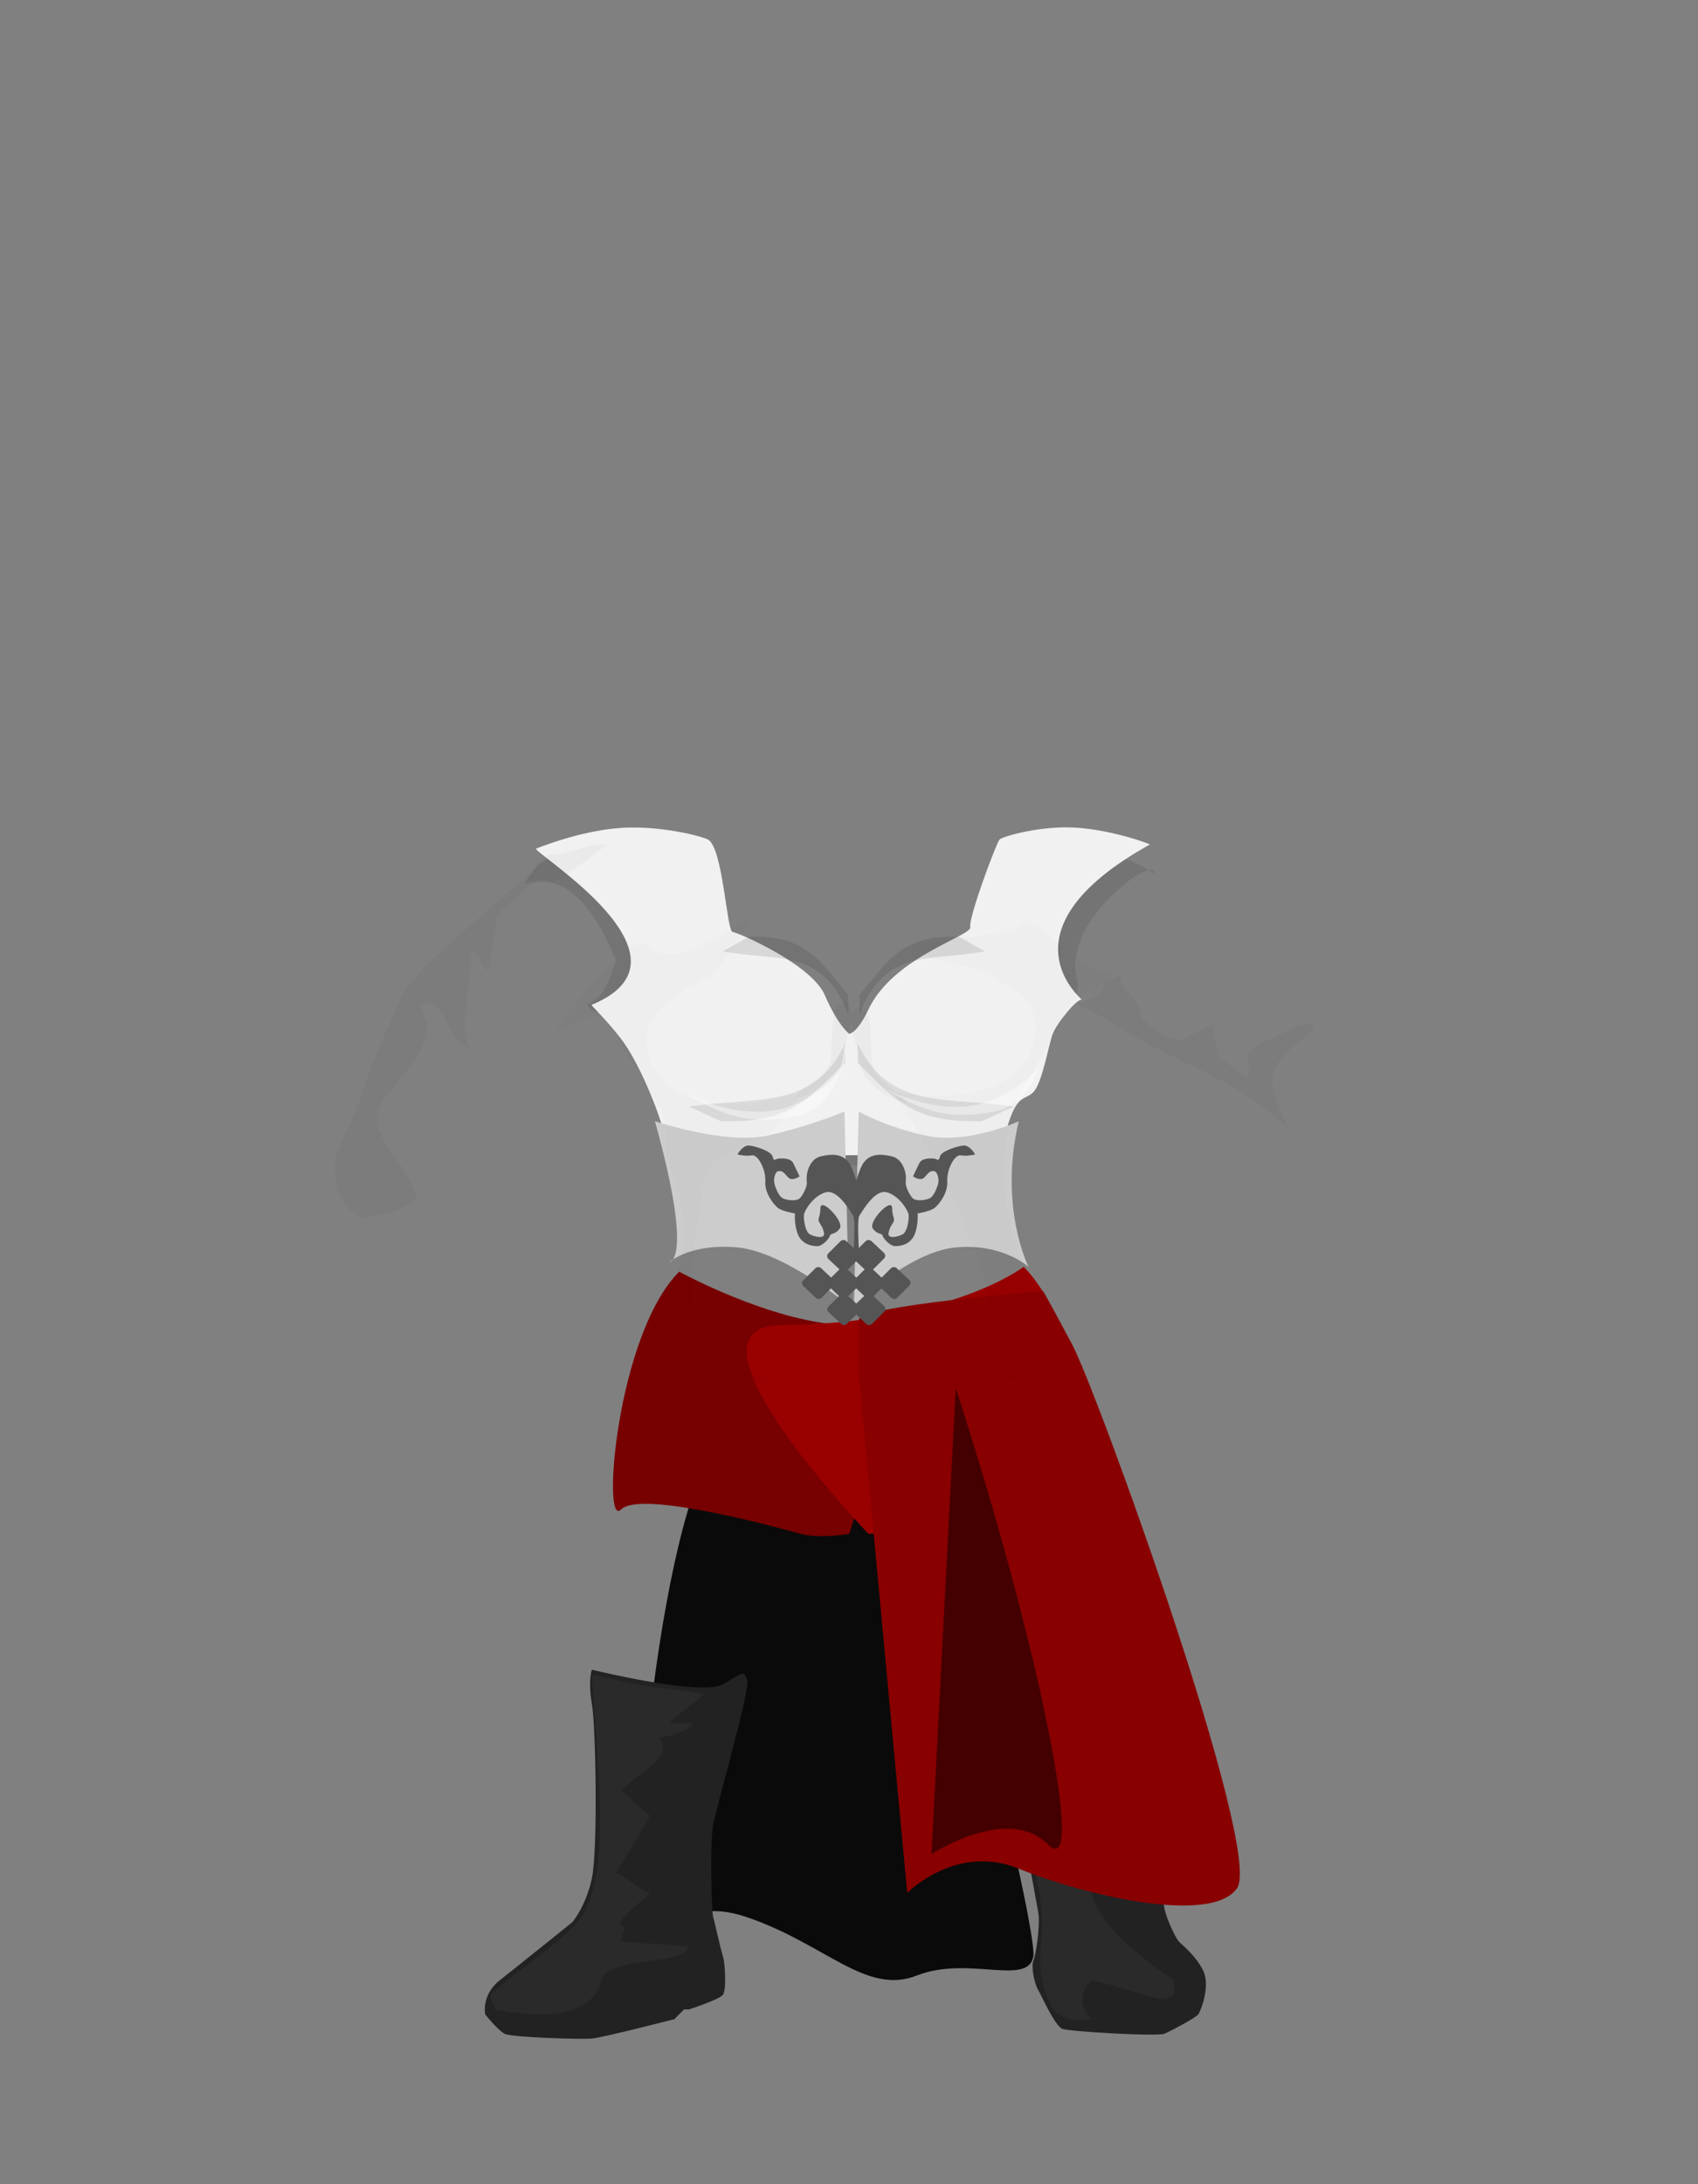 <svg version="1.2" baseProfile="tiny-ps" xmlns="http://www.w3.org/2000/svg" viewBox="0 0 350 450" width="350" height="450">
	<rect x="0" y="0" width="350" height="450" fill="#808080" stroke="none"/>
	<title>fou13.svg</title>
	<style>
		tspan { white-space:pre }
		.shp0 { fill: #4a4a4a } 
		.shp1 { fill: #0a0a0a } 
		.shp2 { fill: #141414 } 
		.shp3 { fill: #000000 } 
		.shp4 { opacity: 0;fill: #dbdbdb } 
		.shp5 { opacity: 0.09;fill: #000000 } 
		.shp6 { opacity: 0.102;fill: #000000 } 
		.shp7 { opacity: 0.039;fill: #ffffff } 
		.shp8 { fill: #0f0f0f } 
		.shp9 { opacity: 0;fill: #141414 } 
		.shp10 { opacity: 0;fill: #62943d } 
		.shp11 { opacity: 0.031;fill: #000000 } 
		.shp12 { opacity: 0.012;fill: #000000 } 
		.shp13 { opacity: 0.071;fill: #ffffff } 
		.shp14 { opacity: 0.259;fill: #000000 } 
		.shp15 { opacity: 0.012;fill: #ffffff } 
		.shp16 { opacity: 0.369;fill: #000000 } 
#fillit{opacity:0;fill:#6b0202;}
#backkote{opacity:1;transform:scaleY(.7) translate(-10px,20px) rotate(-10deg);transform-origin:center center;}
#legl,#legr{opacity:0;fill:#6b0202;}
#bootl,#bootr{opacity:1;fill:#222;}
#shirt{opacity:0;}
#bodyshadow{}
#fbody{fill:#f1f1f1;}
#skirtl{fill:#700;}
#skirtright{fill:#900}
#hl,#hr{opacity:0;}
#hl2,#hr2{opacity:0;}
#beltl,#beltr{opacity:1;fill:#ccc;}

#shuel,#shuer{opacity:0;fill:#760e82;}
#hr2a{opacity:1;fill:#800;}
#hl2a{opacity:0;}
#model{opacity:1;fill:#555;}
#tat1{opacity:0;fill:#38446b;filter:hue-rotate(90deg) invert(10%) brightness(120%);}
#sh8{opacity:0.4;}
#sh9{opacity:.5;fill:#000;}
#sh10{opacity:0;}
	</style>
	<path id="fillit" class="shp0" d="M176 230C185.94 230 194 240.52 194 253.5C194 266.48 185.94 277 176 277C166.06 277 158 266.48 158 253.5C158 240.52 166.06 230 176 230Z" />
	<path id="backkote" class="shp1" d="M140 384C140 384 142.38 311.9 155 282C157.74 275.51 159.56 265.87 163.13 267.86C168.64 270.92 183.6 270.63 188 269C196.05 266.01 193.77 273.39 197 282C208.39 312.38 223.74 378.06 223 383C222.05 389.34 209.49 382.85 199 387C188.51 391.15 180.22 380.53 164 375C147.78 369.47 146 384 146 384C138.51 390.19 140 384 140 384Z" />
	<path id="legl" class="shp2" d="M165 317C163.45 319.66 156.08 333.67 155 337C153.92 340.33 153.44 349.3 153 352C152.56 354.7 148.78 366.56 147 374C145.22 381.44 146.54 394.57 147 396C147.46 397.43 144.71 399.55 143 402C141.29 404.45 132.83 401.99 130 396C127.17 390.01 119.13 394.26 120 393C120.87 391.74 121.75 389.8 123 386C124.25 382.2 123.39 368.49 123 364C122.61 359.51 122.16 345.04 122 344C121.84 342.96 121.67 341.15 122 340C122.33 338.85 126.54 328.36 127 327C127.46 325.64 127 306 127 306C146.69 297.68 170.34 307.82 165 317Z" />
	<path id="legr" class="shp2" d="M228 394C224.28 393.78 222.08 397.69 219 397C215.35 396.19 214.14 393.48 214 393C213.56 391.47 210.18 371.09 210 370C209.82 368.91 200.67 339.31 198 337C195.33 334.69 185 314 185 314C200 291.22 224.46 305.13 225 306C225.54 306.87 230.11 336.19 230 339C229.89 341.81 230.45 358.21 232 369C233.55 379.79 236.8 389.69 238 391C239.2 392.31 240.85 396.82 241 398C241.07 398.5 233.97 394.35 228 394Z" />
	<path id="bootl" class="shp3" d="M100 415C100 415 99.19 411 103 408C106.81 405 118 396 118 396C118 396 120.76 392.75 122 387C123.24 381.25 122.83 355.75 122 351C121.17 346.25 122 344 122 344C122 344 144.58 349.54 149 347C153.42 344.46 153.23 344.14 154 346C154.77 347.86 147.73 372 147 376C146.27 380 146.73 394.29 147 395C147.27 395.71 148.51 401.54 149 403C149.49 404.46 149.76 410.04 149 411C148.24 411.96 142 414 142 414L141 414L139 416C139 416 124.15 419.82 122 420C119.84 420.18 105.48 419.79 104 419C102.52 418.21 100 415 100 415Z" />
	<path id="bootr" class="shp3" d="M214 346C221.66 345.48 230.38 338.75 231 339C231.62 339.25 231.38 346.43 231 356C230.62 365.57 235.38 383.21 236 385C236.62 386.79 239.85 391.43 240 393C240.15 394.57 242.17 399.11 243 400C243.83 400.89 246.45 402.86 248 406C249.55 409.14 247.52 414.29 247 415C246.48 415.71 241.45 418.39 240 419C238.55 419.61 220.56 418.57 219 418C217.44 417.43 214.84 411.43 214 410C213.15 408.57 212.52 405 213 404C213.48 403 214.49 396.61 214 394C213.51 391.39 211.09 376.96 209 370C206.9 363.04 201 344 201 344C202.61 346.14 207.95 346.41 214 346Z" />
	<path id="shirt" class="shp4" d="M230 211C228.76 210.43 222.36 206.76 221 208C219.64 209.24 212.97 218.79 212 220C211.03 221.21 206.65 237.51 206 240C205.3 242.67 209.2 255.16 211 261C212.8 266.84 175.93 273 175.93 273L175.93 272.96C175.79 272.97 175.65 273 175.5 273C175.35 273 175.21 272.97 175.07 272.96L175.07 273C175.07 273 138.2 266.84 140 261C141.8 255.16 141.7 245.67 141 243C140.35 240.51 133.97 222.21 133 221C132.03 219.79 127.36 212.24 126 211C124.64 209.76 122.24 207.43 121 208C119.76 208.57 110.13 187.31 110 179L118 175C118 175 125.42 173.06 128 173C129.08 172.98 131.9 172.97 134.81 172.98C138.82 172.98 143 173 143 173L147 173L153 164L173.42 167.7C174 167.27 174.72 167 175.5 167C176.28 167 177 167.27 177.58 167.7L198 164L204 173L208 173C208 173 212.18 172.98 216.19 172.98C219.1 172.97 221.92 172.98 223 173C225.58 173.06 233 176 233 176L242 182C241.87 190.31 231.24 211.57 230 211Z" />
	<path id="bodyshadow" fill-rule="evenodd" class="shp5" d="M113 177C132.54 180.27 144.05 196.11 132 212C130.33 212 131.67 210 130 210C127.08 208.07 122.89 210.02 121 207C125.06 204.91 125.23 202.24 127 198C118.88 178 110.79 182 108 182C109.33 180.33 109.67 179.67 111 178C111.67 177.67 112.33 177.33 113 177ZM218 181C216.33 191 214.67 201 213 211C213.33 211.33 213.67 211.67 214 212C215 212 219 208 220 208C224.96 201.2 219.25 202.64 223 193C226.19 186.05 233.83 179.83 236.79 179.26C233.42 177.24 230.55 176.06 225 176C222.33 177.33 220.67 179.67 218 181ZM238 180C238 179.33 237.55 179.11 236.79 179.26C237.19 179.5 237.59 179.74 238 180ZM142 238C140.21 241.86 141.96 240.77 142 247C162.85 237.39 185.26 237.78 207 248C205.14 226.15 159.51 235.56 142 238Z" />
	<path id="fbody" class="shp3" d="M129.79 170.49C137.59 170.37 145.06 172.42 146 173C149.02 174.88 149.81 191.86 151 192C152.19 192.14 167.27 198.69 170 205C172.78 211.43 175.07 213 175.07 213C175.07 213 176.71 212.86 179 208C184.14 197.07 200.42 192.83 200 191C199.58 189.17 205.18 174.17 206 173C206.39 172.45 213.2 170.37 220.24 170.46C228.09 170.57 237.21 173.88 237 174C204.61 192.01 223.86 206.49 223 206C222.14 205.51 217.86 210.76 217 213C216.14 215.24 214.81 223.21 213 225C211.19 226.79 209.93 225.4 208 231C206.07 236.6 207 246 207 246C207 246 194.68 237.94 176 238C153.89 238.07 141 244 141 244C141 244 138.2 239.31 137 234C135.8 228.69 131.52 218.57 128 214C124.48 209.43 121.67 207.14 122 207C145.38 197.33 110.2 175.92 110.49 174.85C110.49 174.85 120.62 170.63 129.79 170.49Z" />
	<path id="sh1" class="shp6" d="M154.32 193C165.67 192.66 168.42 197.15 174.84 205C174.84 206.33 174.84 207.67 174.84 209C174.59 209 175.09 209 174.84 209C169.65 195.21 160.12 198.12 149 196C151.53 194.67 151.79 194.33 154.32 193ZM197.68 193C186.33 192.66 183.58 197.15 177.16 205C177.16 206.33 177.16 207.67 177.16 209C177.41 209 176.91 209 177.16 209C182.35 195.21 191.88 198.12 203 196C200.47 194.67 200.21 194.33 197.68 193Z" />
	<path id="sh2" fill-rule="evenodd" class="shp5" d="M142 228C155.85 225.88 167.72 228.79 174.19 215C174.19 216.33 174.19 217.67 174.19 219C166.2 226.85 162.76 231.34 148.63 231C145.47 229.67 145.16 229.33 142 228ZM209 228C195.15 225.88 183.28 228.79 176.81 215C176.81 216.33 176.81 217.67 176.81 219C184.8 226.85 188.24 231.34 202.37 231C205.53 229.67 205.84 229.33 209 228Z" />
	<path id="shadowbootleft" fill-rule="evenodd" class="shp7" d="M122 345C124.95 345.56 128.05 346.44 131 347C135.05 347.77 140.95 348.23 145 349C143.33 351 139.67 353 138 355C139.67 355 141.33 355 143 355C140.81 356.96 139.81 357.28 136 358C138.59 362.32 133.18 363.85 128 369C129.33 369.67 132.67 373.33 134 374C131.05 379.53 130.54 379.69 127 386C129 386.33 132 389.67 134 390C132.2 391.88 125.22 396.85 129 397C127.66 399.76 128.37 397.29 128 400C132.67 400.33 137.33 400.67 142 401C141.25 405.21 125.41 402.75 124 408C121.68 416.61 109.83 415.41 102 414C101.67 412.67 101.33 412.33 101 411C109.32 403.65 118.84 398.36 121.16 392.59C125.4 382.03 123.37 365.93 122 345Z" />
	<path id="shadowbootright" fill-rule="evenodd" class="shp7" d="M225 408C222.5 410.33 222.47 413.51 225 416C222.24 416.4 219.3 416.34 217 414C211.9 403.92 216.37 400.29 214.07 389.02C212.85 383.02 211.08 376.9 210 371C208.49 362.73 206.18 354.71 203 347C206.08 347.36 209.15 349.72 212.23 350.09C214.82 350.39 218.41 350.7 221 351C217.4 356.02 216.91 351.23 214 356C215.33 356.67 217.67 359.33 219 360C218.33 360 217.67 360 217 360C215 361 213 362 211 363C214 363 217 363 220 363C219 364 218 365 217 366C218.33 366.67 219.67 367.33 221 368C219.67 368.33 218.33 368.67 217 369C229.68 389.66 217.03 390.83 242 408C242 409 242 410 242 411C241.33 411.33 240.67 411.67 240 412C235 411 230 409 225 408Z" />
	<path id="skirtl" class="shp8" d="M140 262C140 262 158.83 272.33 174 273C189.17 273.67 175.07 316 175.07 316C175.07 316 168.99 317.09 165 316C161.01 314.91 132.05 306.87 128 311C123.95 315.13 127.13 274.87 140 262Z" />
	<path id="skirtright" class="shp3" d="M225 310C212.37 298.08 191.99 313.91 188 315C184.01 316.09 179 316 179 316C179 316 137.79 273.22 161 273C195.86 272.66 211 261 211 261C223.87 273.87 230.29 314.99 225 310Z" />
	<path id="hl" class="shp9" d="M156 159L158 171C158 171 154.1 172.84 155 180C155.9 187.16 165.61 199.28 170 200C174.39 200.72 175.07 273.74 175.07 283C175.07 292.26 129.46 281.65 130 280C130.54 278.35 139.15 264.03 140 260C141.48 253 141.24 246.3 140 243C138.7 239.55 137.28 234.57 136 231C133.09 222.9 125.96 211.94 125 211C124.04 210.06 120.29 209.6 119 211C117.71 212.4 112.91 216.44 110 219C107.09 221.56 102.84 224.71 102 226C101.16 227.29 101.4 230.47 97 229C92.6 227.53 87.19 235.32 87 239C86.81 242.68 89.35 247.73 88 249C86.65 250.27 82.7 249.17 82 252C81.3 254.83 74.06 253.49 72 251C69.94 248.51 68 240 68 240C68 240 70.65 237.12 71 234C71.35 230.88 81.8 204.93 83 203C84.2 201.07 107.8 180.16 109 179C111.79 176.31 115.57 174.32 122 173C125 172.39 142 172 142 172L156 159Z" />
	<path id="hr" class="shp9" d="M207 172C207 172 226.23 171.69 229 173C230 173.47 236.37 176.66 240 180C240.66 180.61 248.01 185.06 255 193C259.77 198.41 267.44 202.1 268 203C269.2 204.93 276.13 205.72 279 207C282.42 208.52 280 212 280 212C280 212 264.61 212.74 265 221C265.51 231.82 269.66 233.11 269 236C268.94 236.28 263.25 233.35 263 233C255.09 222.01 244.11 220.43 242 219C238.79 216.82 232.29 213.4 231 212C229.71 210.6 224.3 208.35 223 208C219.27 206.99 218.83 212.06 213 222C207.85 230.79 209.46 232.12 208 235C205.26 240.42 209.27 256.26 211 260C212.73 263.74 220.46 278.35 221 280C221.54 281.65 177 294.26 177 285C177 275.74 176.61 200.72 181 200C185.39 199.28 195.1 187.16 196 180C196.9 172.84 193 171 193 171L195 159L207 172Z" />
	<path id="hl2" class="shp2" d="M156 159L158 171C158 171 154.1 172.84 155 180C155.9 187.16 165.61 199.28 170 200C174.39 200.72 175.07 273.74 175.07 283C175.07 292.26 129.46 281.65 130 280C130.54 278.35 139.15 264.03 140 260C141.48 253 141.24 246.3 140 243C138.7 239.55 137.28 234.57 136 231C133.09 222.9 125.96 211.94 125 211C124.04 210.06 120.29 209.6 119 211C117.71 212.4 112.91 216.44 110 219C107.09 221.56 102.84 224.71 102 226C101.16 227.29 101.4 230.47 97 229C92.6 227.53 87.19 235.32 87 239C86.81 242.68 89.35 247.73 88 249C86.65 250.27 82.7 249.17 82 252C81.3 254.83 74.06 253.49 72 251C69.94 248.51 68 240 68 240C68 240 70.65 237.12 71 234C71.35 230.88 81.8 204.93 83 203C84.2 201.07 107.8 180.16 109 179C111.79 176.31 115.57 174.32 122 173C125 172.39 142 172 142 172L156 159Z" />
	<path id="hr2" class="shp2" d="M207 172C207 172 226.23 171.69 229 173C230 173.47 236.37 176.66 240 180C240.66 180.61 248.01 185.06 255 193C259.77 198.41 267.44 202.1 268 203C269.2 204.93 276.13 205.72 279 207C282.42 208.52 280 212 280 212C280 212 264.61 212.74 265 221C265.51 231.82 269.66 233.11 269 236C268.94 236.28 263.25 233.35 263 233C255.09 222.01 244.11 220.43 242 219C238.79 216.82 232.29 213.4 231 212C229.71 210.6 224.3 208.35 223 208C219.27 206.99 219.83 213.06 214 223C213.44 223.96 211.19 225.12 210 228.21C207.31 235.15 205.89 246.77 212 260C213.73 263.74 221.46 278.35 222 280C222.54 281.65 177 294.26 177 285C177 275.74 176.61 200.72 181 200C185.39 199.28 195.1 187.16 196 180C196.9 172.84 193 171 193 171L195 159L207 172Z" />
	<path id="hr2a" class="shp2" d="M177 272C177.1 268.97 215 266 215 266C215 266 215.85 267.33 221 277C226.21 286.79 260.34 381.23 255 389C249.66 396.77 222.96 390.29 210 385C197.04 379.71 187 390 187 390L177 283C177 283 176.99 272.19 177 272Z" />
	<path id="hl2a" class="shp2" d="M161 382C160.95 377.75 138 383 138 383C138 383 132.05 392.19 113 385C105.2 382.06 102 381 102 381C102 381 104.28 365.16 109.59 345.94C116.27 321.71 126.58 292.1 130 282C132.44 274.78 137 266 137 266C137 266 136.54 265.91 140 268C143.46 270.09 175 272 175 272C178.3 350.23 161.39 414.14 161 382Z" />
	<path id="beltl" class="shp10" d="M135 231C135 231 149.45 235.82 158 234C166.55 232.18 174.07 229 174.07 229L175 269C175 269 161.68 257.89 152 257C142.32 256.11 138 260 138 260C138 260 143.03 259.98 135 231Z" />
	<path id="beltr" class="shp10" d="M212 261C212 261 206.68 256.11 197 257C187.32 257.89 176 269 176 269L177 229C177 229 182.45 232.18 191 234C199.55 235.82 210 231 210 231C205.77 248.59 212 261 212 261Z" />
	<path id="shuel" class="shp9" d="M129 393C130.12 393.78 130.94 398.17 132 398C133.06 397.83 132.93 398.08 134 400C135.07 401.92 136.44 402.76 139 403C141.56 403.24 143.47 401.87 144 401C144.53 400.13 146.09 397.54 147 397C147.91 396.46 149.78 404.39 150 406C150.22 407.61 147.35 411.51 147 412C146.65 412.49 143 413 143 413L141 413C141 413 140.68 414.22 139 415C137.32 415.78 128.78 418.18 124 419C119.22 419.82 111.02 419.36 107 419C102.98 418.64 100.75 416.29 100 415C99.25 413.71 100.48 410.7 101 410C101.52 409.3 114.81 398.71 117 397C119.19 395.29 120 392 120 392C122.25 390.74 127.88 392.22 129 393Z" />
	<path id="shuer" class="shp9" d="M219 397C220.6 397.28 221.92 395.55 223 394C224.08 392.45 226.51 391.58 229 391C231.49 390.42 235.35 394.57 237 396C238.65 397.43 240.84 396.09 241 397C241.16 397.91 246.51 402.96 247 405C247.67 407.78 248.06 414.04 247 415C246.55 415.41 243.82 416.83 241 418C238.18 419.17 232.64 419 230 419C227.36 419 221.74 418.27 221 418C220.26 417.73 217.41 416.02 216 414C214.59 411.98 213.17 407.83 213 407C212.83 406.17 213.5 402.63 214 401C214.63 398.96 215 395 215 395C215.54 395.54 217.4 396.72 219 397Z" />
	<path id="sh3" class="shp11" d="M177.09 207.52C179.7 208.7 179.2 210.76 179.69 218.13C179.2 222.78 187.17 225.35 186.94 227.36C185.74 226.97 176.75 224.38 177 217C176.21 214.89 174.06 207.56 177.09 207.52L177.09 207.52ZM184.3 224.9C184.43 225.64 184.57 226.31 184.72 226.92C184.57 226.31 184.43 225.64 184.3 224.9L184.3 224.9ZM173.91 206.52C176.94 206.56 174.79 213.89 174 216C174.25 223.38 165.26 225.97 164.06 226.36C163.83 224.35 171.8 221.78 171.31 217.13C171.8 209.76 171.3 207.7 173.91 206.52L173.91 206.52ZM166.7 223.9C166.57 224.64 166.43 225.31 166.28 225.92C166.43 225.31 166.57 224.64 166.7 223.9L166.7 223.9Z" />
	<path id="sh4" fill-rule="evenodd" class="shp12" d="M211 190C218 191 221.28 200.8 229 200C230.8 203.6 223.32 203.44 220.63 206.87C219.07 208.85 218.36 211.94 217 214C214.18 218.27 211.97 222.24 210 226C202.68 243.09 209.49 262.63 220 279C219 279.67 218 280.33 217 281C212.5 284.18 197.83 287.11 191 284C197.5 282.88 201.6 280.28 204 275C207.27 265.04 189.7 232.24 184 225C215.82 230.15 216.87 209.03 210.14 204.68C206.83 202.53 201.39 198.85 198 199C172.45 192.98 209.81 194.17 211 190ZM188 285C189 285 190 285 191 285C190 285 189 285 188 285Z" />
	<path id="sh5" fill-rule="evenodd" class="shp12" d="M146.76 201.12C143.39 201.46 138.54 205.9 135.57 208.5C129.54 213.78 134.26 234.71 165 225C164.12 226.53 162.29 228.95 160.24 231.92C158.23 234.85 145.93 237.99 145.28 242.03C141.93 262.6 141.97 268.83 144 275C146.4 280.28 153.5 282.88 160 284C153.17 287.11 138.5 284.18 134 281C133 280.33 132 279.67 131 279C139.3 266.08 144.54 256.98 138.16 240.66C136.84 237.28 137.68 231.83 136 228C133.5 224.56 133.54 222.54 130.14 218.72C128.49 216.87 126.83 211.74 125 210C121.84 207 113.74 214.83 115 211C120.29 205.45 125.81 196.11 132.59 194.1C141.2 205.31 167.68 173.03 146.76 201.12ZM163 285C162 285 161 285 160 285C161 285 162 285 163 285Z" />
	<path id="sh6" fill-rule="evenodd" class="shp11" d="M97 196C97.43 202.88 94.16 212.08 97 216C92.11 215.06 91.81 204.98 87 207C86 207.67 89 211.33 88 212C87.84 218.3 78.71 224.93 78 229C76.79 235.94 84.05 239.09 86 247C81.3 249.7 81.13 250.14 74 251C73.67 250 71.33 249 71 248C69.48 245.55 69.22 243.61 69 241C68.67 237.19 72.37 232.37 74.5 225.51C76.31 219.72 80.32 210.68 83 205C86.11 198.42 108.05 182.15 113 176C115.33 176.67 122.67 173.33 125 174C124.67 174.67 116.33 180.33 116 181C110 184 115.74 175.6 102 189C102.67 191.33 100.33 197.67 101 200C99 200 99 196 97 196Z" />
	<path id="sh7" fill-rule="evenodd" class="shp11" d="M231 201C230.33 203.33 235.67 206.67 235 209C236.05 211.6 242.28 215.21 244 214C246 213 248 212 250 211C249.67 213 251.33 216 251 218C253.67 218.33 259.21 226.34 257 218C259.23 213.76 259.95 215.48 264 213C265 213 269.53 209.38 271 212C261.05 219.71 259.93 221.49 266 233C259.26 225.88 249.65 221.44 239.61 216.61C233.34 213.59 227.74 209.32 222 207C222 206.33 224 206.67 224 206C228.33 204.67 226.67 202.33 231 201Z" />
	<path id="sh8" class="shp13" d="M214.21 219.6M205 229C196.04 230.77 190.06 229.16 182 224C182 224 195.07 231.56 206 226C210.8 223.56 213.12 221.33 214.21 219.6C213.13 223.05 210.63 227.89 205 229ZM164 230C155.04 231.77 149.06 230.16 141 225C141 225 154.07 232.56 165 227C169.8 224.56 172.12 222.33 173.21 220.6C172.13 224.05 169.63 228.89 164 230ZM173.21 220.6C173.86 218.56 174 215 174 215C174 215 174.6 218.4 173.21 220.6Z" />
	<path id="tat1" class="shp14" d="M187.37 241.04C186.64 240.92 185.75 242.61 185.83 243.81C185.92 245.01 184.92 246.21 184.41 246.59C183.91 246.97 182.46 247.19 182.46 247.19C182.46 247.19 182.57 248.39 182.12 249.42C181.67 250.44 180.54 250.69 179.82 250.64C179.37 250.61 178.63 249.94 178.5 249.57C178.38 249.2 177.95 249.5 177.38 248.78C176.81 248.07 179.55 245.42 179.57 246.62C179.6 247.62 179.92 247.71 179.72 248.1C179.51 248.48 179.33 248.55 179.17 249.24C179.01 249.93 180.21 249.67 180.76 249.41C181.3 249.14 181.5 247.83 181.45 247.35C181.39 246.87 180.36 245.3 178.96 244.95C177.56 244.6 176.12 247.08 175.85 247.42C175.62 247.72 175.75 250.18 175.79 250.85L176.57 250.13C176.74 249.96 177.04 249.96 177.22 250.12L178.65 251.37C178.83 251.53 178.83 251.79 178.66 251.96L177.4 253.12L178.38 253.98L179.44 252.99C179.62 252.82 179.91 252.82 180.1 252.98L181.52 254.23C181.71 254.39 181.71 254.66 181.53 254.82L180.15 256.11C179.97 256.27 179.68 256.28 179.49 256.12L178.36 255.12L177.47 255.95L178.66 256.99C178.85 257.16 178.85 257.42 178.67 257.59L177.29 258.87C177.11 259.04 176.82 259.04 176.64 258.88L175.5 257.88L174.43 258.87C174.26 259.04 173.96 259.04 173.78 258.88L172.35 257.63C172.17 257.47 172.17 257.21 172.34 257.04L173.54 255.93L172.62 255.12L171.56 256.11C171.38 256.27 171.09 256.28 170.9 256.12L169.48 254.87C169.29 254.71 169.29 254.44 169.47 254.28L170.85 252.99C171.03 252.82 171.32 252.82 171.51 252.98L172.64 253.98L173.59 253.1L172.34 252C172.15 251.84 172.15 251.58 172.33 251.41L173.71 250.13C173.89 249.96 174.18 249.96 174.36 250.12L175.21 250.86C175.25 250.21 175.38 247.72 175.15 247.42C174.88 247.08 173.44 244.6 172.04 244.95C170.64 245.3 169.61 246.87 169.55 247.35C169.5 247.83 169.7 249.14 170.24 249.41C170.79 249.67 171.99 249.93 171.83 249.24C171.67 248.55 171.49 248.48 171.28 248.1C171.08 247.71 171.4 247.62 171.43 246.62C171.45 245.42 174.19 248.07 173.62 248.78C173.05 249.5 172.62 249.2 172.5 249.57C172.37 249.94 171.63 250.61 171.18 250.64C170.46 250.69 169.33 250.44 168.88 249.42C168.43 248.39 168.54 247.19 168.54 247.19C168.54 247.19 167.09 246.97 166.59 246.59C166.08 246.21 165.08 245.01 165.17 243.81C165.25 242.61 164.36 240.92 163.63 241.04C162.9 241.16 162 240.95 162 240.95C162 240.95 162.6 239.93 163.34 240C164.09 240.07 165.9 240.62 166.01 241.19C166.11 241.76 166.4 241.4 166.66 241.39C166.92 241.37 168.02 241.27 168.34 241.88C168.67 242.48 169.05 243.27 169.05 243.27C169.05 243.27 168.42 243.69 167.98 243.51C167.53 243.33 167.31 242.57 166.61 242.72C166.3 242.79 166.13 243.44 166.16 243.84C166.2 244.2 166.65 245.38 167.18 245.6C167.74 245.82 168.8 245.93 169.15 245.52C169.5 245.12 169.95 244.3 169.89 243.85C169.74 242.74 170.32 241.39 171.46 241.15C172.6 240.91 174.25 240.69 175 242.38C175.28 243.02 175.43 243.45 175.5 243.75C175.57 243.45 175.72 243.02 176 242.38C176.75 240.69 178.4 240.91 179.54 241.15C180.68 241.39 181.26 242.74 181.11 243.85C181.05 244.3 181.5 245.12 181.85 245.52C182.2 245.93 183.26 245.82 183.82 245.6C184.35 245.38 184.8 244.2 184.84 243.84C184.87 243.44 184.7 242.79 184.39 242.72C183.69 242.57 183.47 243.33 183.02 243.51C182.58 243.69 181.95 243.27 181.95 243.27C181.95 243.27 182.33 242.48 182.66 241.88C182.98 241.27 184.08 241.37 184.34 241.39C184.6 241.4 184.89 241.76 184.99 241.19C185.1 240.62 186.91 240.07 187.66 240C188.4 239.93 189 240.95 189 240.95C189 240.95 188.1 241.16 187.37 241.04ZM175.52 256.74L176.41 255.92L175.49 255.11L174.6 255.94L175.52 256.74ZM175.51 253.99L176.46 253.11L175.48 252.26L174.54 253.13L175.51 253.99Z" />
	<path id="sh9" class="shp15" d="M216 380C207.73 371.69 192 382 192 382L197 286C213.78 337.53 224.27 388.31 216 380Z" />
	<path id="sh10" class="shp15" d="M156 278L139 378C139 378 131.3 388.27 123 384C114.7 379.73 114.53 374.75 122 358C129.47 341.25 156 278 156 278Z" />
	<path id="model" class="shp16" d="M198.05 238.03C196.72 237.79 195.09 241.08 195.25 243.42C195.41 245.76 193.59 248.1 192.68 248.84C191.76 249.58 189.14 250 189.14 250C189.14 250 189.34 252.34 188.52 254.34C187.7 256.34 185.64 256.81 184.35 256.72C183.52 256.66 182.17 255.35 181.95 254.63C181.72 253.92 180.95 254.5 179.91 253.11C178.88 251.71 183.84 246.55 183.89 248.88C183.93 250.84 184.53 251.02 184.16 251.77C183.78 252.52 183.46 252.65 183.16 253.99C182.87 255.34 185.05 254.83 186.04 254.32C187.03 253.8 187.38 251.24 187.29 250.31C187.2 249.37 185.31 246.32 182.78 245.64C180.24 244.97 177.63 249.79 177.14 250.46C176.71 251.03 176.95 255.83 177.02 257.13L178.43 255.72C178.76 255.4 179.29 255.39 179.62 255.7L182.21 258.13C182.54 258.45 182.55 258.96 182.23 259.29L179.95 261.56L181.72 263.22L183.65 261.3C183.98 260.97 184.51 260.97 184.84 261.28L187.43 263.71C187.76 264.03 187.77 264.54 187.45 264.87L184.94 267.37C184.61 267.69 184.08 267.7 183.75 267.39L181.68 265.44L180.07 267.05L182.24 269.09C182.58 269.41 182.59 269.92 182.26 270.25L179.75 272.75C179.43 273.08 178.89 273.08 178.56 272.77L176.5 270.83L174.57 272.75C174.24 273.08 173.71 273.08 173.38 272.77L170.79 270.34C170.46 270.02 170.45 269.51 170.77 269.18L172.95 267.02L171.28 265.44L169.35 267.37C169.02 267.69 168.49 267.7 168.16 267.39L165.57 264.96C165.24 264.64 165.23 264.13 165.55 263.8L168.06 261.3C168.39 260.97 168.92 260.97 169.25 261.28L171.32 263.22L173.03 261.52L170.76 259.38C170.42 259.06 170.41 258.55 170.74 258.22L173.25 255.72C173.57 255.4 174.11 255.39 174.44 255.7L175.98 257.15C176.05 255.88 176.29 251.04 175.86 250.46C175.37 249.79 172.76 244.97 170.22 245.64C167.69 246.32 165.8 249.37 165.71 250.31C165.62 251.24 165.97 253.8 166.96 254.32C167.95 254.83 170.13 255.34 169.84 253.99C169.54 252.65 169.22 252.52 168.84 251.77C168.47 251.02 169.07 250.84 169.11 248.88C169.16 246.55 174.12 251.71 173.09 253.11C172.05 254.5 171.28 253.92 171.05 254.63C170.83 255.35 169.48 256.66 168.65 256.72C167.36 256.81 165.3 256.34 164.48 254.34C163.66 252.34 163.86 250 163.86 250C163.86 250 161.24 249.58 160.32 248.84C159.41 248.1 157.59 245.76 157.75 243.42C157.91 241.08 156.28 237.79 154.95 238.03C153.63 238.27 152 237.84 152 237.84C152 237.84 153.09 235.87 154.44 236.01C155.8 236.15 159.08 237.21 159.27 238.32C159.46 239.42 159.98 238.73 160.45 238.7C160.93 238.67 162.93 238.47 163.51 239.65C164.1 240.84 164.8 242.36 164.8 242.36C164.8 242.36 163.66 243.19 162.84 242.84C162.03 242.49 161.65 241 160.37 241.31C159.81 241.44 159.49 242.69 159.56 243.47C159.62 244.18 160.44 246.49 161.4 246.9C162.41 247.34 164.34 247.54 164.98 246.76C165.62 245.97 166.43 244.38 166.31 243.49C166.04 241.34 167.09 238.71 169.17 238.24C171.24 237.76 174.23 237.34 175.58 240.63C176.1 241.88 176.37 242.73 176.5 243.29C176.63 242.73 176.9 241.88 177.42 240.63C178.77 237.34 181.76 237.76 183.83 238.24C185.91 238.71 186.96 241.34 186.69 243.49C186.57 244.38 187.38 245.97 188.02 246.76C188.66 247.54 190.59 247.34 191.6 246.9C192.56 246.49 193.38 244.18 193.44 243.47C193.51 242.69 193.19 241.44 192.63 241.31C191.35 241 190.97 242.49 190.16 242.84C189.34 243.19 188.2 242.36 188.2 242.36C188.2 242.36 188.9 240.84 189.49 239.65C190.07 238.47 192.07 238.67 192.55 238.7C193.02 238.73 193.54 239.42 193.73 238.32C193.92 237.21 197.2 236.15 198.56 236.01C199.91 235.87 201 237.84 201 237.84C201 237.84 199.37 238.27 198.05 238.03ZM176.54 268.61L178.15 267L176.48 265.43L174.87 267.03L176.54 268.61ZM176.52 263.24L178.23 261.53L176.46 259.87L174.75 261.57L176.52 263.24Z" />
</svg>